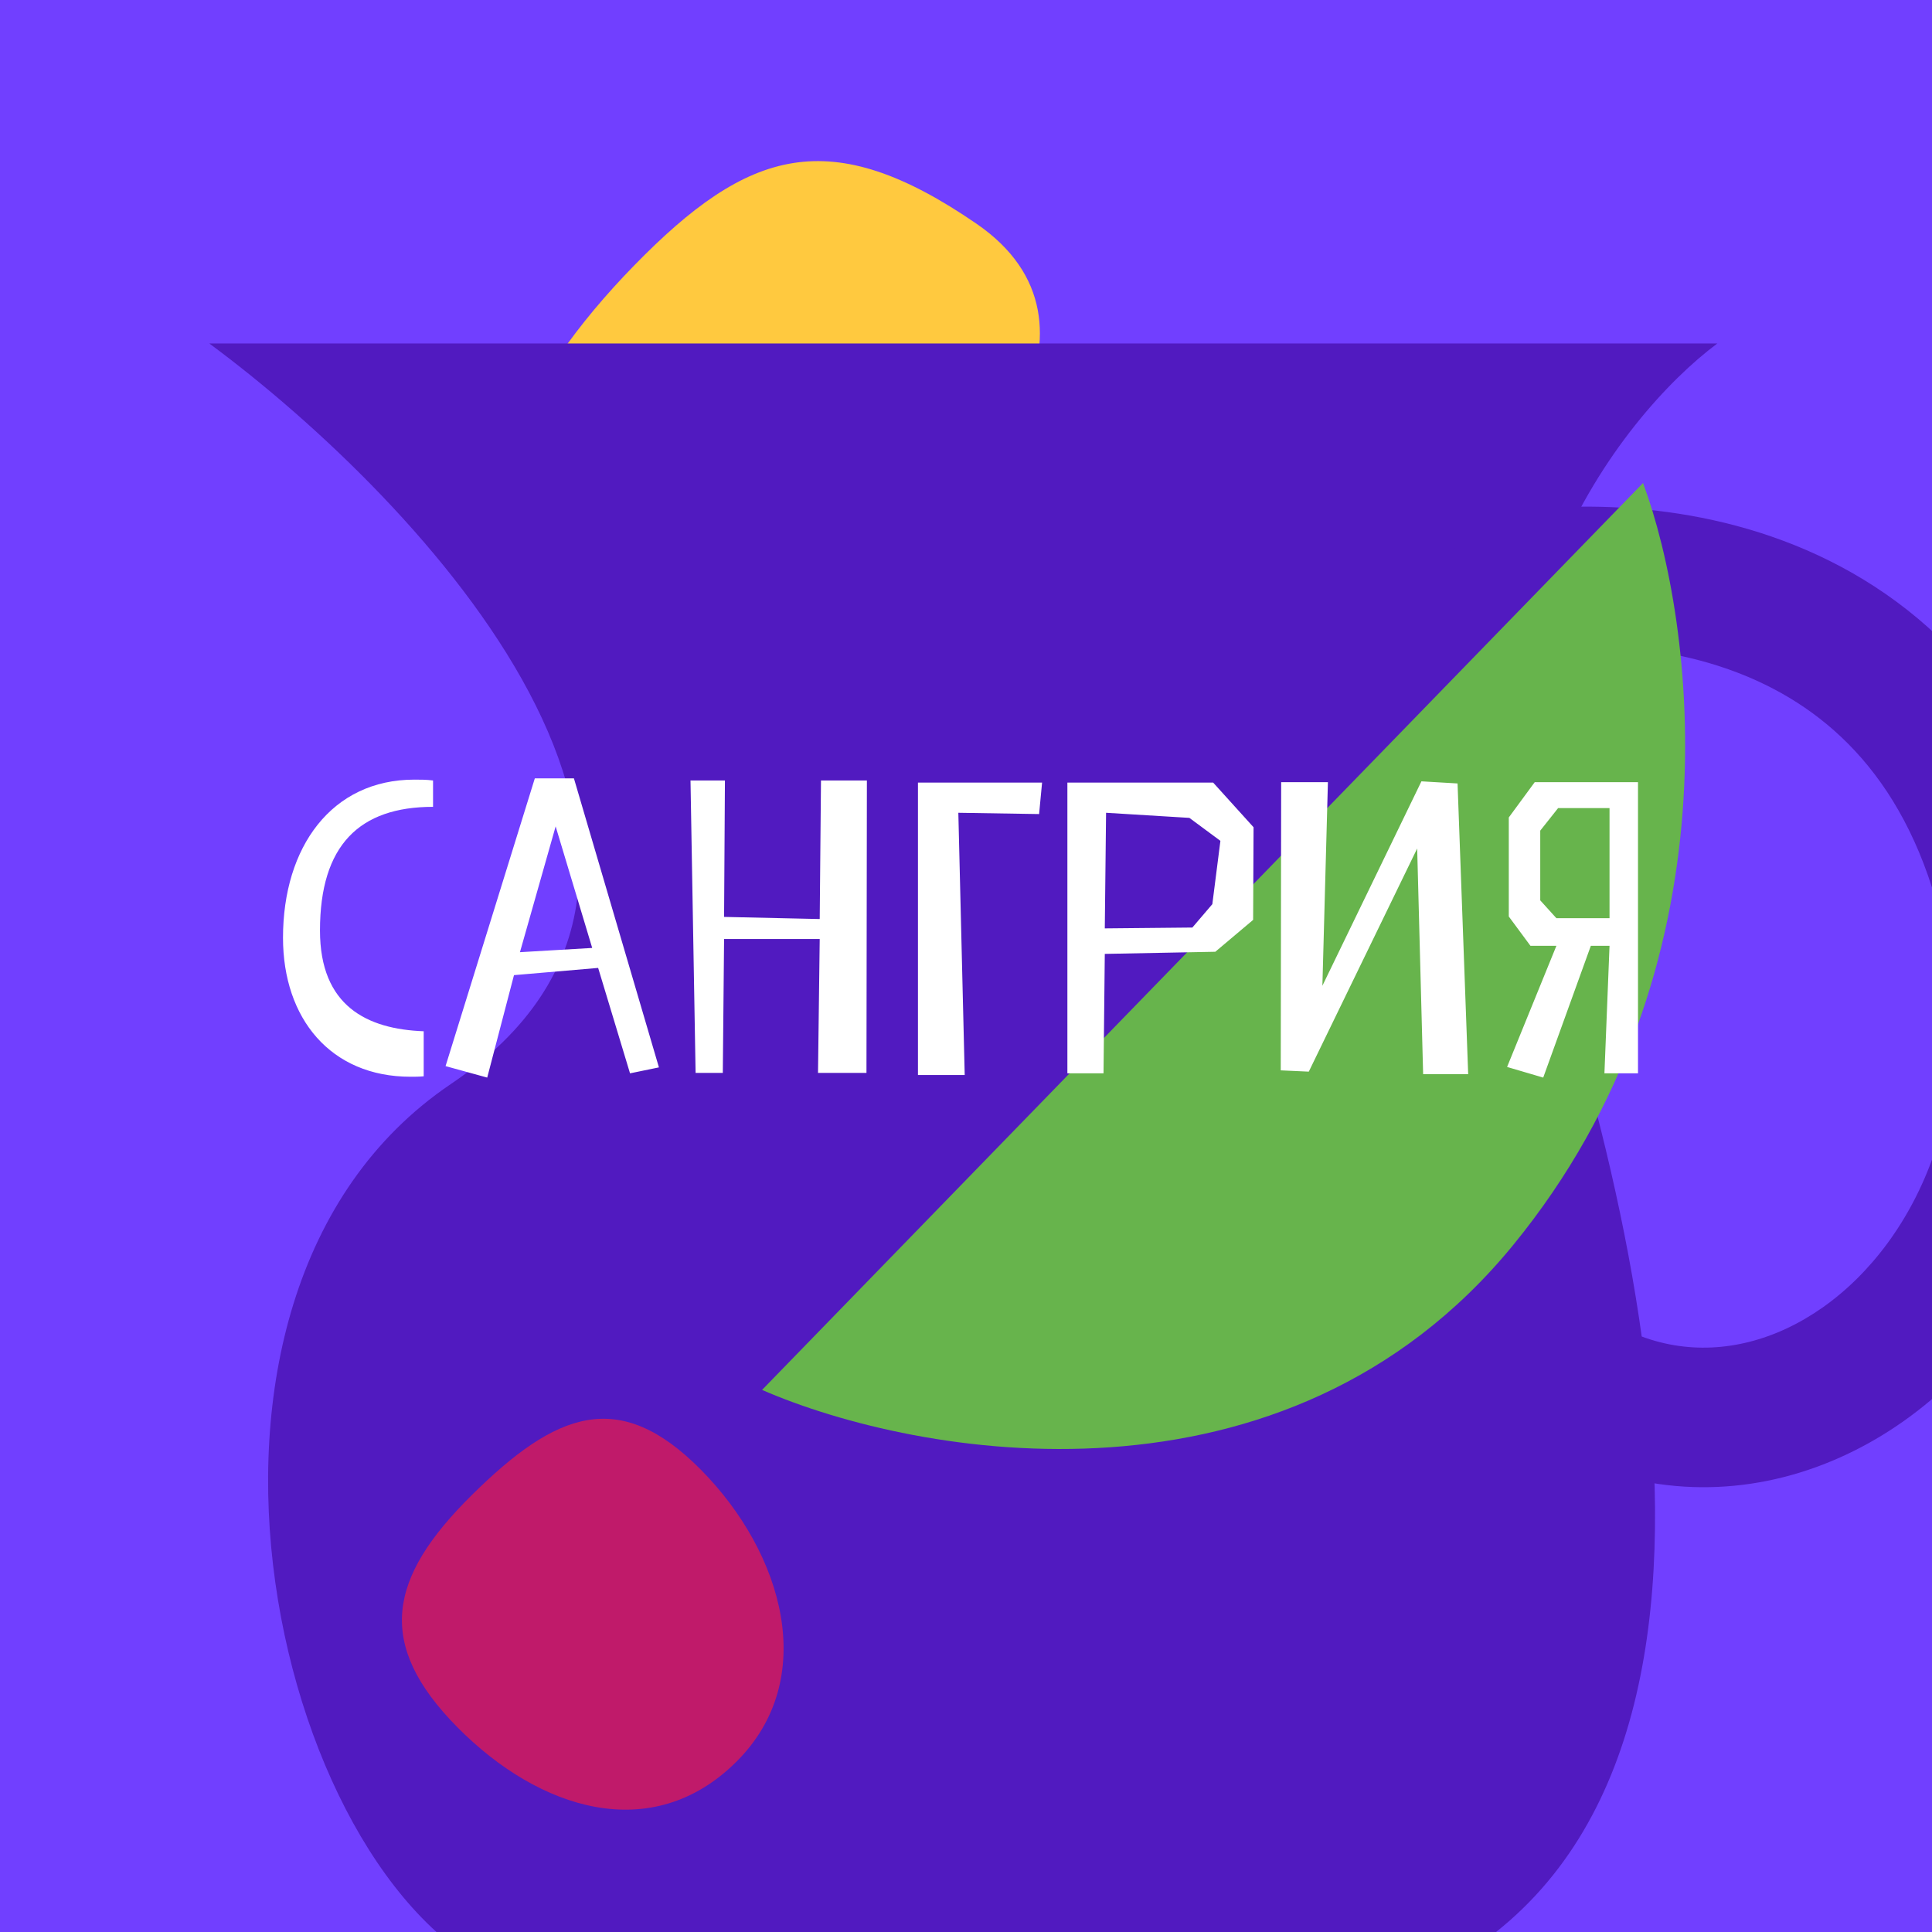 <svg width="180" height="180" viewBox="0 0 180 180" fill="none" xmlns="http://www.w3.org/2000/svg">
<rect x="0" y="0" width="180" height="180" fill="#808080" stroke="none"/>
<g clip-path="url(#clip0_486_4020)">
<rect width="180" height="180" fill="#713FFF"/>
<path d="M50.129 54.674C57.372 61.737 74.341 58.678 82.918 52.478C91.496 46.277 104.62 30.225 90.987 20.851C77.354 11.477 69.716 13.832 59.075 24.743C48.434 35.654 42.887 47.611 50.129 54.674Z" fill="#FFC93F"/>
<path d="M160 32H19.5C39.333 46.667 71.6 81 42 101C12.4 121 26 177 48 184.5C64.167 187 82.4 194 120 188C167 180.5 155.5 122.5 144 87.5C134.8 59.5 150.833 38.833 160 32Z" fill="#511AC0"/>
<path fill-rule="evenodd" clip-rule="evenodd" d="M161.549 62.543C153.106 59.407 143.855 59.879 138.058 61.31L134.942 48.69C142.646 46.787 154.644 46.11 166.076 50.357C177.886 54.744 188.727 64.292 193.291 81.866C198.918 103.527 190.879 122.885 177.304 132.44C170.507 137.225 162.218 139.578 153.778 138.142C145.278 136.697 137.39 131.543 131.188 122.745L141.813 115.255C146.361 121.706 151.41 124.553 155.957 125.326C160.563 126.11 165.431 124.9 169.821 121.81C178.622 115.615 185.083 101.973 180.709 85.134C177.273 71.907 169.614 65.539 161.549 62.543Z" fill="#511AC0"/>
<path d="M65.314 136.945C72.957 144.679 76.395 156.442 68.565 164.18C60.736 171.919 50.255 168.654 42.612 160.921C34.968 153.187 36.132 147.026 43.962 139.287C51.792 131.549 57.67 129.212 65.314 136.945Z" fill="#C01A6A"/>
<path d="M153.078 45L71 129.495C85.479 135.797 119.739 141.926 140.95 116.033C162.161 90.141 157.873 57.889 153.078 45Z" fill="#67B44C"/>
<path d="M39.475 96.08C34.208 95.882 29.812 93.743 29.812 86.694C29.812 78.735 33.495 75.171 40.346 75.171V72.716C39.752 72.636 39.158 72.636 38.604 72.636C30.921 72.636 26.367 78.893 26.367 87.368C26.367 94.892 30.802 100.317 38.247 100.317C38.643 100.317 39.039 100.317 39.475 100.277V96.08ZM58.698 100L61.391 99.446L53.471 72.518H49.828L41.512 99.327L45.393 100.396L47.887 90.852L55.728 90.179L58.698 100ZM51.768 76.992L55.174 88.318L48.442 88.714L51.768 76.992ZM80.727 99.96L80.766 72.716H76.489L76.371 85.625L67.461 85.427L67.54 72.716H64.332L64.807 99.96H67.342L67.461 87.486H76.371L76.212 99.96H80.727ZM89.286 75.725L96.81 75.844L97.088 72.914H85.524V100.158H89.88L89.286 75.725ZM102.931 88.872L113.227 88.674L116.751 85.704L116.791 77.072L113.029 72.914H99.446V100H102.812L102.931 88.872ZM102.931 86.496L103.05 75.725L110.811 76.2L113.702 78.339L112.95 84.239L111.089 86.417L102.931 86.496ZM136.787 100.079L135.797 72.993L132.431 72.795L123.204 91.842L123.719 72.874H119.363L119.324 99.723L121.937 99.842L132.035 79.052L132.59 100.079H136.787ZM149.956 88.12L149.481 100H152.609V72.874H142.986L140.571 76.161V85.388L142.59 88.12H145.006L140.412 99.406L143.778 100.396L148.214 88.12H149.956ZM149.956 85.546H145.006L143.501 83.883V77.388L145.164 75.29H149.956V85.546Z" fill="white"/>
</g>
<defs>
<clipPath id="clip0_486_4020">
<rect width="180" height="180" fill="white"/>
</clipPath>
</defs>
</svg>
